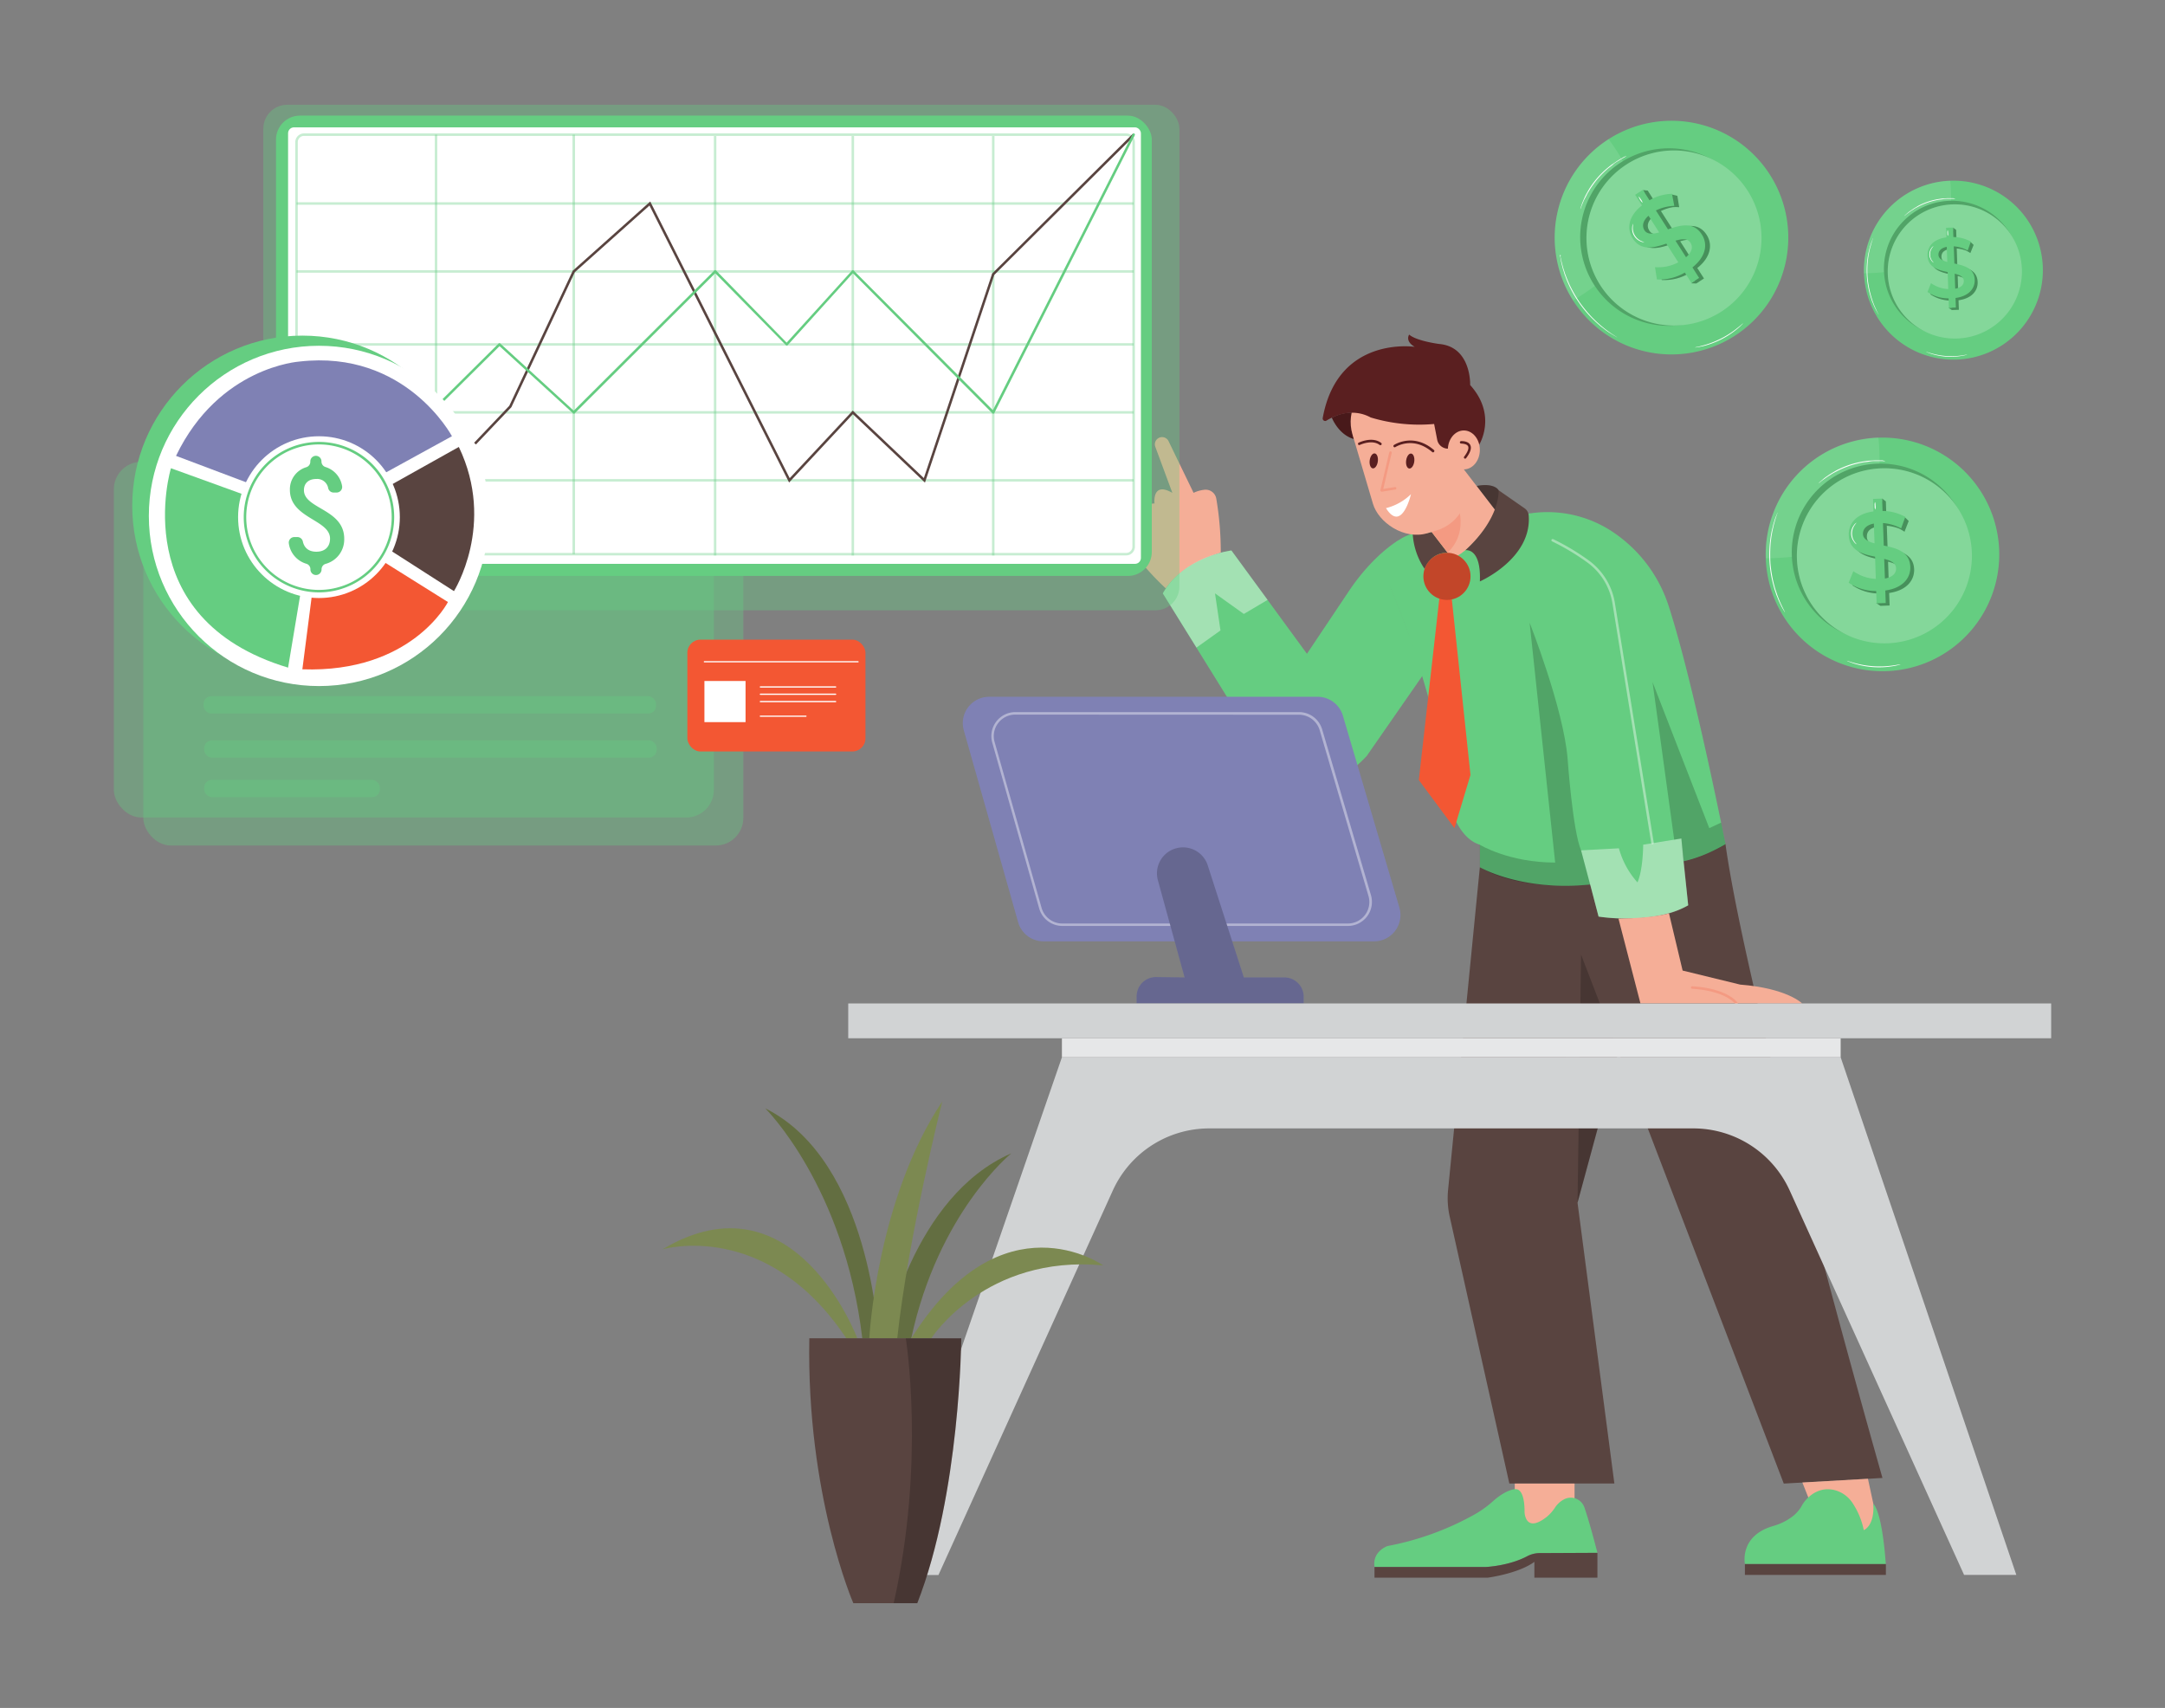 <?xml version="1.0" encoding="UTF-8"?>
<svg xmlns="http://www.w3.org/2000/svg" width="865.76" height="682.89" viewBox="0 0 865.76 682.89">
  <rect x="0" y="0" width="865.76" height="682.89" fill="#808080" stroke="none"/>
  <g opacity="0.36">
    <rect x="45.52" y="184.62" width="239.95" height="142.25" rx="11.02" fill="#65cd81"></rect>
  </g>
  <g opacity="0.36">
    <rect x="57.3" y="195.82" width="239.95" height="142.25" rx="11.02" fill="#65cd81"></rect>
  </g>
  <g opacity="0.36">
    <rect x="81.39" y="278.37" width="180.97" height="6.93" rx="3.13" fill="#65cd81"></rect>
  </g>
  <g opacity="0.36">
    <rect x="81.64" y="296" width="180.97" height="6.93" rx="3.13" fill="#65cd81"></rect>
  </g>
  <g opacity="0.36">
    <rect x="81.64" y="311.79" width="70.27" height="6.93" rx="3.13" fill="#65cd81"></rect>
  </g>
  <rect x="274.87" y="255.75" width="71.22" height="44.71" rx="5.23" fill="#f35733"></rect>
  <rect x="281.69" y="272.28" width="16.45" height="16.45" fill="#fff"></rect>
  <path d="M343.11,264.84H281.69a.25.25,0,0,1-.25-.25.25.25,0,0,1,.25-.25h61.42a.25.25,0,0,1,.25.25A.25.25,0,0,1,343.11,264.84Z" fill="#fff"></path>
  <path d="M334.15,274.91H304.08a.25.25,0,0,1-.25-.25.25.25,0,0,1,.25-.25h30.07a.25.25,0,0,1,.25.25A.25.25,0,0,1,334.15,274.91Z" fill="#fff"></path>
  <path d="M334.15,277.83H304.08a.25.25,0,0,1,0-.5h30.07a.25.25,0,0,1,0,.5Z" fill="#fff"></path>
  <path d="M334.15,280.76H304.08a.25.25,0,1,1,0-.5h30.07a.25.25,0,0,1,0,.5Z" fill="#fff"></path>
  <path d="M322.28,286.61h-18.2a.25.25,0,0,1,0-.5h18.2a.25.25,0,0,1,0,.5Z" fill="#fff"></path>
  <path d="M590.48,194.33s4.79-1.19,7.74.64a3.67,3.67,0,0,1,1.66,3.64,17.67,17.67,0,0,1-1.77,5.63Z" fill="#594440"></path>
  <g opacity="0.2">
    <path d="M590.48,194.33s4.79-1.19,7.74.64a3.67,3.67,0,0,1,1.66,3.64,17.67,17.67,0,0,1-1.77,5.63Z"></path>
  </g>
  <path d="M466.22,235.29s-22.94-20.83-13.6-26c0,0-.55-7.41,9.06-8,0,0-1.1-9,7.13-4.23L462,178.66a2.88,2.88,0,0,1,2.12-3.83h0a2.87,2.87,0,0,1,3.18,1.57l10,20.65a13.32,13.32,0,0,1,4.57-1.25,4.31,4.31,0,0,1,4.5,3.53A126.15,126.15,0,0,1,488.17,221S474.83,224.43,466.22,235.29Z" fill="#f5ae97"></path>
  <path d="M559.29,216s-10,5.58-19.92,20.4l-16.74,25-30.2-41.31s-19.22,2.59-27.46,17.15l40.36,65.06s16.25,26.46,41.18,0l22.69-32.66s-8.36-23.64-12.46-33.19a24.68,24.68,0,0,1-2-7.93C554.58,225.65,558.44,218.14,559.29,216Z" fill="#65cd81"></path>
  <path d="M591.77,346.78l-12.7,129a33.71,33.71,0,0,0,.65,10.65l23.85,106.72h42L630.84,480.87l16.37-60.32,66.1,172.63,39.47-2.25S699,402.32,690,337.52l-19.47-19.23Z" fill="#594440"></path>
  <path d="M564.93,213.4s-16.19,3.69-9.53,20.24a360.07,360.07,0,0,1,20,62.17s.77,37.2,16.41,41.95v9s16.59,9.73,44.12,6.88l3.32,12.82s21.6,3.56,35.84-4.51l-1.9-17.57A60.83,60.83,0,0,0,690,337.52s-12.63-63.92-22.58-94.78a56.34,56.34,0,0,0-21.85-29.62,47.08,47.08,0,0,0-35.17-7.61l-12.3-1.27L579,213.54l-6.44-.82A23.55,23.55,0,0,1,564.93,213.4Z" fill="#65cd81"></path>
  <path d="M585.37,187.67l12.74,16.57s-6.84,14.37-17.44,19.11l-8.14-10.63Z" fill="#f5ae97"></path>
  <path d="M586,220s6.35-1.23,5.78,12.47c0,0,20.88-9.09,19.53-26.42a3.81,3.81,0,0,0-1.61-2.79L599.27,196S600.27,206.88,586,220Z" fill="#594440"></path>
  <path d="M564.93,213.4a28,28,0,0,0,4.75,14.07s2.39-6.7,9.2-6.45l-6.35-8.3A22.49,22.49,0,0,1,564.93,213.4Z" fill="#594440"></path>
  <polygon points="567.37 311.89 575.57 239.34 580.48 238.77 588.03 309.83 581.63 331.11 567.37 311.89" fill="#f35733"></polygon>
  <g opacity="0.4">
    <path d="M632.25,340l7,26.49s22,3.62,35.84-4.51l-2.71-26.73-15.29,2.48s0,9.92-2.28,15.08a33.77,33.77,0,0,1-7.43-13.63Z" fill="#fff"></path>
  </g>
  <g opacity="0.4">
    <path d="M660.83,337.61a.5.5,0,0,1-.49-.42l-15.52-95.82a25.19,25.19,0,0,0-9.62-16.15,92,92,0,0,0-14.52-8.75.51.51,0,0,1-.25-.66.52.52,0,0,1,.67-.25,93,93,0,0,1,14.7,8.86,26.2,26.2,0,0,1,10,16.79L661.33,337a.5.5,0,0,1-.42.57Z" fill="#fff"></path>
  </g>
  <g opacity="0.4">
    <path d="M465,237.25l13.45,21.68,9.61-6.86-2.19-14.82,11.53,8.23,9.5-5.63L492.43,220.1S473.76,222.15,465,237.25Z" fill="#fff"></path>
  </g>
  <g opacity="0.2">
    <polygon points="630.84 480.87 632.25 381.67 647.21 420.55 630.84 480.87"></polygon>
  </g>
  <g opacity="0.2">
    <path d="M591.77,337.76s11.63,7.12,30.13,7.12L611.68,249s13.53,34.18,15.19,54.35c0,0,2,28.68,5.38,36.65l3.64,13.67s-26.53,3.32-44.12-6.88Z"></path>
  </g>
  <g opacity="0.2">
    <path d="M688.26,328.9l-4.74,2.21-22.69-58.39,8.66,63,2.85-.46.81,9.16s10.92-2.84,16.86-6.88Z"></path>
  </g>
  <rect x="424.65" y="415.13" width="311.41" height="7.6" fill="#e6e7e8"></rect>
  <path d="M424.65,422.73l-71.53,207h22.16L445,476a42.33,42.33,0,0,1,38.54-24.83H677.14A42.34,42.34,0,0,1,715.68,476L785.42,629.7h20.89l-70.26-207Z" fill="#d1d3d4"></path>
  <path d="M647.21,367.28,656,401.21h64.66s-5.9-6.06-24.8-7.54l-23-5.61-5.45-22.89S661.42,367.17,647.21,367.28Z" fill="#f5ae97"></path>
  <path d="M694.41,401.71a.51.51,0,0,1-.42-.23c-.06-.08-3.69-5.28-17.33-6.13a.49.49,0,0,1-.46-.53.47.47,0,0,1,.53-.47c14.26.9,17.95,6.36,18.1,6.59a.49.49,0,0,1-.15.69A.5.5,0,0,1,694.41,401.71Z" fill="#f49a82"></path>
  <path d="M549.51,376.38H417.27a10.53,10.53,0,0,1-10.13-7.66L385.41,292a10.53,10.53,0,0,1,10.13-13.4H526.91a10.53,10.53,0,0,1,10.1,7.56l22.6,76.76A10.53,10.53,0,0,1,549.51,376.38Z" fill="#7f81b4"></path>
  <g opacity="0.4">
    <path d="M539,370.22H424.79a9.63,9.63,0,0,1-9.23-7l-18.77-66.31A9.6,9.6,0,0,1,406,284.72H519.51a9.64,9.64,0,0,1,9.2,6.89l19.52,66.3a9.6,9.6,0,0,1-9.2,12.31Zm-133-84.5a8.59,8.59,0,0,0-8.27,10.94L416.52,363a8.62,8.62,0,0,0,8.27,6.25H539a8.59,8.59,0,0,0,8.24-11l-19.52-66.31a8.65,8.65,0,0,0-8.24-6.17Z" fill="#fff"></path>
  </g>
  <path d="M473.71,390.81l-10.72-39a10.38,10.38,0,0,1,7.9-12.77h0A10.38,10.38,0,0,1,483,346.11l14.4,44.7h16.2a7.72,7.72,0,0,1,7.72,7.72v2.68H454.53v-2.83a7.72,7.72,0,0,1,7.82-7.72Z" fill="#7f81b4"></path>
  <g opacity="0.2">
    <path d="M473.71,390.81l-10.72-39a10.38,10.38,0,0,1,7.9-12.77h0A10.38,10.38,0,0,1,483,346.11l14.4,44.7h16.2a7.72,7.72,0,0,1,7.72,7.72v2.68H454.53v-2.83a7.72,7.72,0,0,1,7.82-7.72Z"></path>
  </g>
  <polygon points="720.75 592.75 724.45 602.09 746.3 614.66 750.93 609.59 746.97 591.26 720.75 592.75" fill="#f5ae97"></polygon>
  <path d="M697.77,625.36s-2.34-11.23,11.22-15.19a23.1,23.1,0,0,0,7.37-3.52,14.29,14.29,0,0,0,4-4.31,13.1,13.1,0,0,1,1.27-2c1.66-2.08,5.62-5.88,11.59-4.65a12.3,12.3,0,0,1,7.78,5.55,30.37,30.37,0,0,1,4.3,10.55s4.38-1.56,3.82-10.49c0,0,3.38,2.07,5,24.07Z" fill="#65cd81"></path>
  <rect x="697.77" y="625.36" width="56.38" height="4.34" fill="#594440"></rect>
  <rect x="605.74" y="593.18" width="23.91" height="17.22" fill="#f5ae97"></rect>
  <path d="M638.79,620.87l-23.23.11a10.77,10.77,0,0,0-4.9,1.28c-7.36,3.89-16.49,4.27-16.49,4.27H549.65c-.95-6.32,5.22-8.38,5.22-8.38a114.71,114.71,0,0,0,35-12.74,42,42,0,0,0,7.25-5.26c5.23-4.65,8.67-4.72,8.67-4.72,3.55-.37,3.86,6.24,3.86,8.68a7.41,7.41,0,0,0,.46,2.72c1.61,4.12,5.75,1.77,8.41-.34a16.19,16.19,0,0,0,3.28-3.67,9.68,9.68,0,0,1,3.94-3.48,5.77,5.77,0,0,1,7.83,3.33C635.85,609.24,638.79,620.87,638.79,620.87Z" fill="#65cd81"></path>
  <path d="M638.79,620.87v9.94H613.58v-6.33c-6.49,4.75-18.68,6.33-18.68,6.33H549.65v-4.28h44.52s9.13-.38,16.49-4.27a10.77,10.77,0,0,1,4.9-1.28Z" fill="#594440"></path>
  <g opacity="0.36">
    <rect x="105.29" y="41.88" width="366.35" height="202.14" rx="9.58" fill="#65cd81"></rect>
  </g>
  <rect x="110.37" y="46.23" width="350.22" height="184.05" rx="9.58" fill="#65cd81"></rect>
  <rect x="115.2" y="50.92" width="341.04" height="174.52" rx="2.36" fill="#fff"></rect>
  <g opacity="0.36">
    <path d="M450.35,222.08H121.58a3.5,3.5,0,0,1-3.5-3.5V56.83a3.5,3.5,0,0,1,3.5-3.49H450.35a3.49,3.49,0,0,1,3.49,3.49V218.58A3.5,3.5,0,0,1,450.35,222.08ZM121.58,54.34a2.5,2.5,0,0,0-2.5,2.49V218.58a2.5,2.5,0,0,0,2.5,2.5H450.35a2.5,2.5,0,0,0,2.49-2.5V56.83a2.5,2.5,0,0,0-2.49-2.49Z" fill="#65cd81"></path>
  </g>
  <g opacity="0.36">
    <rect x="173.87" y="53.84" width="1" height="167.74" fill="#65cd81"></rect>
  </g>
  <g opacity="0.36">
    <rect x="228.94" y="53.84" width="1" height="167.74" fill="#65cd81"></rect>
  </g>
  <g opacity="0.36">
    <rect x="285.46" y="54.38" width="1" height="167.74" fill="#65cd81"></rect>
  </g>
  <g opacity="0.36">
    <rect x="340.53" y="54.38" width="1" height="167.74" fill="#65cd81"></rect>
  </g>
  <g opacity="0.36">
    <rect x="396.69" y="54.38" width="1" height="167.74" fill="#65cd81"></rect>
  </g>
  <g opacity="0.36">
    <rect x="118.58" y="80.87" width="334.76" height="1" fill="#65cd81"></rect>
  </g>
  <g opacity="0.36">
    <rect x="118.58" y="108.04" width="334.76" height="1" fill="#65cd81"></rect>
  </g>
  <g opacity="0.36">
    <rect x="118.58" y="137.21" width="334.76" height="1" fill="#65cd81"></rect>
  </g>
  <g opacity="0.36">
    <rect x="118.58" y="164.38" width="334.76" height="1" fill="#65cd81"></rect>
  </g>
  <g opacity="0.36">
    <rect x="118.58" y="191.55" width="334.76" height="1" fill="#65cd81"></rect>
  </g>
  <polygon points="369.88 192.96 341.05 165.59 315.55 192.92 315.22 192.28 259.72 82.18 229.85 108.85 204.5 162.81 190.32 177.72 189.59 177.03 203.66 162.24 229.03 108.24 229.11 108.17 260.03 80.56 260.32 81.15 315.79 191.19 341.01 164.17 369.43 191.15 396.75 109.36 396.83 109.28 452.99 53.48 453.7 54.19 397.62 109.9 369.88 192.96" fill="#594440"></polygon>
  <path d="M397.19,165.38a.51.51,0,0,1-.36-.15l-55.78-56L315,138a.46.46,0,0,1-.36.17.51.51,0,0,1-.36-.15L286,109.25l-56.16,56a.5.5,0,0,1-.69,0L199.75,138.4l-22.12,21.94a.5.5,0,1,1-.71-.71l22.46-22.28a.51.51,0,0,1,.69,0l29.36,26.85,56.18-56A.51.51,0,0,1,286,108h0a.51.51,0,0,1,.36.15L314.57,137l26.09-28.77A.53.53,0,0,1,341,108a.58.58,0,0,1,.37.15L397.05,164,452.9,53.61a.49.49,0,0,1,.67-.22.5.5,0,0,1,.22.67L397.63,165.11a.48.48,0,0,1-.36.26Z" fill="#65cd81"></path>
  <circle cx="120.91" cy="202.22" r="68.03" fill="#65cd81"></circle>
  <path d="M578.88,221l-7.34-9.5,10.25-12.42S588.56,211.61,578.88,221Z" fill="#f49a82"></path>
  <path d="M532.6,167s2.57,6.74,8.76,8.52l-.46-1.94a22.06,22.06,0,0,1,.33-8.54S537.68,164.43,532.6,167Z" fill="#5a1f20"></path>
  <g opacity="0.2">
    <path d="M532.6,167s2.57,6.74,8.76,8.52l-.46-1.94a22.06,22.06,0,0,1,.33-8.54S537.68,164.43,532.6,167Z"></path>
  </g>
  <rect x="544.13" y="150.17" width="38.7" height="63.86" rx="17.47" transform="translate(-28.5 167.08) rotate(-16.46)" fill="#f5ae97"></rect>
  <path d="M530.36,168.22c3.24-2,10.35-5.33,17.77-1.3a67.07,67.07,0,0,0,25.36,2.6l1.23,6.31a4.4,4.4,0,0,0,4.89,3.52l11.91-1.57s7.33-11.72-3.62-23.83c0,0,.58-15.27-12.39-16.42,0,0-9.07-1.16-12-3.75,0,0-1.8,2.59,2.23,4.9,0,0-30.87-4.69-36.81,28.54A1,1,0,0,0,530.36,168.22Z" fill="#5a1f20"></path>
  <ellipse cx="585.37" cy="179.89" rx="6.4" ry="7.78" fill="#f5ae97"></ellipse>
  <circle cx="578.62" cy="230.44" r="9.42" fill="#f35733"></circle>
  <g opacity="0.2">
    <circle cx="578.62" cy="230.44" r="9.42"></circle>
  </g>
  <rect x="339.2" y="401.21" width="481.04" height="13.92" fill="#d1d3d4"></rect>
  <circle cx="127.55" cy="206.28" r="68.03" fill="#fff"></circle>
  <path d="M70.39,182.27l28,10.55,56.09-4,26.25-14.41s-18.47-34.74-61-29.85C119.67,144.59,87.6,146.58,70.39,182.27Z" fill="#7f81b4"></path>
  <path d="M96.59,197.43,68.36,187.21S50,247.28,115.2,266.94L120,238.22l-1.41-21.52Z" fill="#65cd81"></path>
  <path d="M120.91,267.61l4.64-36.05,23-10,30.58,19.15S164.68,269.14,120.91,267.61Z" fill="#f35733"></path>
  <path d="M183.48,178.7l-28.86,16.15,2.21,25.66,24.7,15.84S198.38,209.72,183.48,178.7Z" fill="#594440"></path>
  <circle cx="127.55" cy="206.77" r="32.34" fill="#fff"></circle>
  <path d="M127.55,236.85a30.08,30.08,0,1,1,30.08-30.08A30.12,30.12,0,0,1,127.55,236.85Zm0-59.15a29.08,29.08,0,1,0,29.08,29.07A29.11,29.11,0,0,0,127.55,177.7Z" fill="#65cd81"></path>
  <path d="M128.59,227.6v.08a2.23,2.23,0,0,1-2.23,2.23h0a2.23,2.23,0,0,1-2.23-2.23v-.13a2.26,2.26,0,0,0-1.62-2.14,9.91,9.91,0,0,1-7-8.07,2.23,2.23,0,0,1,2.21-2.61h1.21a2.24,2.24,0,0,1,2.18,1.79c.6,2.74,2.56,4.07,5.39,4.07,3.67,0,5.48-2.19,5.48-5.25,0-7.62-16.05-8.06-16.05-19.45a9.18,9.18,0,0,1,6.54-9.08,2.28,2.28,0,0,0,1.62-2.15v-.18a2.23,2.23,0,0,1,2.23-2.23h0a2.23,2.23,0,0,1,2.23,2.23v.11a2.28,2.28,0,0,0,1.65,2.15,9.56,9.56,0,0,1,6.59,7.55,2.22,2.22,0,0,1-2.19,2.64h-1.19a2.22,2.22,0,0,1-2.16-1.71,4.48,4.48,0,0,0-4.78-3.71c-3.12,0-4.93,1.75-4.93,4.49,0,7.5,16.11,7.5,16.11,19.39a10.1,10.1,0,0,1-7.42,10.06A2.24,2.24,0,0,0,128.59,227.6Z" fill="#65cd81"></path>
  <path d="M707.77,69.85a46.71,46.71,0,1,1-64.51-14.21A46.7,46.7,0,0,1,707.77,69.85Z" fill="#65cd81"></path>
  <g opacity="0.1">
    <path d="M643.26,55.64a46.7,46.7,0,0,0-14.2,64.5s28.44-16.42,28-31.82S643.26,55.64,643.26,55.64Z" fill="#fff"></path>
  </g>
  <path d="M697.31,75.66a35.5,35.5,0,1,1-49-10.8,35.5,35.5,0,0,1,49,10.8Z" fill="#65cd81"></path>
  <g opacity="0.2">
    <path d="M697.31,75.66a35.5,35.5,0,1,1-49-10.8,35.5,35.5,0,0,1,49,10.8Z"></path>
  </g>
  <path d="M698.94,76.37a35,35,0,1,1-48.38-10.7,35,35,0,0,1,48.38,10.7Z" fill="#65cd81"></path>
  <g opacity="0.2">
    <path d="M698.94,76.37a35,35,0,1,1-48.38-10.7,35,35,0,0,1,48.38,10.7Z" fill="#fff"></path>
  </g>
  <path d="M669,91.91l-4.82-7.54h0a18.05,18.05,0,0,1,4.68-1.52,15.41,15.41,0,0,1,2.63,0l-.05-.29-.56-3.47-.13-.79-2.26-.56-.46.71a16.22,16.22,0,0,0-6.47,1.92l-2.66-4.17L657,76l.63,1.07-1.81,1.07,2.7,4.24c-5.47,4.28-6.12,9.38-3.69,13.19,3.32,5.19,8.65,3.7,13.45,2.06l4.77,7.48a16.88,16.88,0,0,1-9.3,1.93l.75,4.91a19.35,19.35,0,0,0,11.18-2.82l2,3.14-1.44,1,2.09.07,3.07-2-2.68-4.18c5.49-4.35,6.19-9.44,3.75-13.25C679.14,88.69,673.77,90.28,669,91.91Zm-3.57,1.18c-2.57.76-4.69,1-5.86-.84s-.78-3.72,1.6-5.82Zm10.69,10-4.23-6.61c2.66-.8,4.82-1.06,6,.83,1,1.61.67,3.62-1.8,5.78Z" fill="#65cd81"></path>
  <g opacity="0.3">
    <path d="M669,91.91l-4.82-7.54h0a18.05,18.05,0,0,1,4.68-1.52,15.41,15.41,0,0,1,2.63,0l-.05-.29-.56-3.47-.13-.79-2.26-.56-.46.71a16.22,16.22,0,0,0-6.47,1.92l-2.66-4.17L657,76l.63,1.07-1.81,1.07,2.7,4.24c-5.47,4.28-6.12,9.38-3.69,13.19,3.32,5.19,8.65,3.7,13.45,2.06l4.77,7.48a16.88,16.88,0,0,1-9.3,1.93l.75,4.91a19.35,19.35,0,0,0,11.18-2.82l2,3.14-1.44,1,2.09.07,3.07-2-2.68-4.18c5.49-4.35,6.19-9.44,3.75-13.25C679.14,88.69,673.77,90.28,669,91.91Zm-3.57,1.18c-2.57.76-4.69,1-5.86-.84s-.78-3.72,1.6-5.82Zm10.69,10-4.23-6.61c2.66-.8,4.82-1.06,6,.83,1,1.61.67,3.62-1.8,5.78Z"></path>
  </g>
  <path d="M676.78,106.92l2.68,4.2-3.08,2-2.64-4.15a19.71,19.71,0,0,1-11.16,2.76l-.76-4.91a17.29,17.29,0,0,0,9.31-1.93l-4.79-7.49c-4.79,1.65-10.1,3.14-13.42-2.06-2.49-3.88-1.8-8.91,3.68-13.2l-2.72-4.24,3.08-2,2.65,4.17a19.13,19.13,0,0,1,9-2.58l.92,4.82a18.26,18.26,0,0,0-7.36,1.84l4.84,7.55c4.8-1.64,10.17-3.22,13.49,2C683,97.49,682.26,102.57,676.78,106.92Zm-13.3-14-4.26-6.66c-2.34,2.08-2.65,4.17-1.61,5.82s3.3,1.59,5.87.84ZM676,97.07c-1.17-1.83-3.34-1.6-6-.84l4.23,6.62c2.46-2.15,2.8-4.17,1.78-5.78Z" fill="#65cd81"></path>
  <path d="M646.69,134.87a1.7,1.7,0,0,1-.38-.19l-1-.59c-.45-.25-1-.59-1.63-1s-1.33-.87-2.07-1.46c-.37-.3-.76-.59-1.17-.89s-.79-.68-1.23-1.06c-.86-.71-1.69-1.54-2.58-2.41a46.17,46.17,0,0,1-9.2-13.2c-.5-1.13-1-2.22-1.35-3.26-.2-.52-.4-1-.53-1.47s-.3-1-.43-1.43c-.3-.87-.46-1.72-.65-2.43a17.37,17.37,0,0,1-.38-1.88c-.08-.53-.15-.88-.2-1.19a.21.21,0,1,1,.08,0c.06.3.15.7.25,1.17s.24,1.14.44,1.85.39,1.56.69,2.43c.15.45.3.91.45,1.4s.38,1,.54,1.46c.38,1,.88,2.09,1.37,3.23a54.43,54.43,0,0,0,4,6.94,52.22,52.22,0,0,0,5.12,6.17c.88.86,1.7,1.7,2.55,2.41.41.36.8.72,1.22,1.06l1.14.92c.73.59,1.43,1.05,2,1.47s1.14.79,1.59,1.06l1,.66A1.31,1.31,0,0,1,646.69,134.87Z" fill="#fff"></path>
  <path d="M657.49,96.84a3,3,0,0,1-1.42-.31,5.48,5.48,0,0,1-3.37-5.72,3,3,0,0,1,.41-1.41,7.4,7.4,0,0,0-.17,1.43,5.73,5.73,0,0,0,3.23,5.48C657,96.69,657.5,96.78,657.49,96.84Z" fill="#fff"></path>
  <path d="M656.85,81.11a6.29,6.29,0,0,1-1.6-2.52c.09,0,.5.46.94,1.14A3.11,3.11,0,0,1,656.85,81.11Z" fill="#fff"></path>
  <path d="M650.49,62.35a5.51,5.51,0,0,1-1,.59l-1.14.67-1.52.9a10.09,10.09,0,0,0-1.76,1.23c-.57.54-1.22,1-1.92,1.52a41.22,41.22,0,0,0-4,3.94,40.13,40.13,0,0,0-3.35,4.53c-.43.74-.92,1.46-1.23,2.12s-.68,1.31-1,1.91-.5,1.13-.71,1.61-.37.9-.49,1.24a5.74,5.74,0,0,1-.43,1.06,6.76,6.76,0,0,1,.3-1.09,13.17,13.17,0,0,1,.44-1.28c.19-.49.38-1,.67-1.65s.56-1.26.93-1.94.77-1.4,1.2-2.15A35.18,35.18,0,0,1,643,67c.69-.55,1.32-1.08,2-1.51s1.27-.88,1.79-1.2,1.08-.65,1.53-.91l1.16-.68Z" fill="#fff"></path>
  <path d="M697.05,129.27a5.67,5.67,0,0,1-.58.62,21.86,21.86,0,0,1-1.74,1.59,34.62,34.62,0,0,1-6.43,4.22,34.15,34.15,0,0,1-7.33,2.71c-1,.21-1.76.37-2.31.43a5,5,0,0,1-.86.1,3.54,3.54,0,0,1,.83-.23c.55-.1,1.33-.29,2.28-.55a37.46,37.46,0,0,0,13.67-6.87c.78-.62,1.39-1.14,1.82-1.5A3,3,0,0,1,697.05,129.27Z" fill="#fff"></path>
  <path d="M799.45,220a46.7,46.7,0,1,1-48.32-45A46.71,46.71,0,0,1,799.45,220Z" fill="#65cd81"></path>
  <g opacity="0.1">
    <path d="M751.13,174.9a46.7,46.7,0,0,0-45,48.32s32.83.32,40.26-13.17S751.13,174.9,751.13,174.9Z" fill="#fff"></path>
  </g>
  <path d="M787.49,219.62a35.5,35.5,0,1,1-36.73-34.23,35.51,35.51,0,0,1,36.73,34.23Z" fill="#65cd81"></path>
  <g opacity="0.2">
    <path d="M787.49,219.62a35.5,35.5,0,1,1-36.73-34.23,35.51,35.51,0,0,1,36.73,34.23Z"></path>
  </g>
  <path d="M788.53,221.07a35,35,0,1,1-36.21-33.82,35,35,0,0,1,36.21,33.82Z" fill="#65cd81"></path>
  <g opacity="0.2">
    <path d="M788.53,221.07a35,35,0,1,1-36.21-33.82,35,35,0,0,1,36.21,33.82Z" fill="#fff"></path>
  </g>
  <path d="M754.82,219.21l-.31-9h0a17.88,17.88,0,0,1,4.8,1.08,14.38,14.38,0,0,1,2.28,1.32l.1-.28,1.28-3.27.29-.76-1.66-1.63-.75.39a16.42,16.42,0,0,0-6.55-1.65l-.17-4.93-1.54-1.18v1.24h-2.1l.17,5c-6.89.9-10,5-9.89,9.48.22,6.15,5.57,7.58,10.53,8.61l.31,8.87a16.88,16.88,0,0,1-9-3.07l-1.85,4.61a19.38,19.38,0,0,0,11.05,3.26l.13,3.72-1.72.09,1.76,1.12,3.65-.14-.19-5c6.95-1,10.13-5,10-9.5C765.21,221.61,759.79,220.24,754.82,219.21Zm-3.67-.8c-2.6-.66-4.54-1.54-4.61-3.71s1.21-3.59,4.33-4.19Zm4.13,14-.27-7.84c2.69.66,4.69,1.54,4.76,3.78.06,1.91-1.26,3.46-4.49,4.06Z" fill="#65cd81"></path>
  <g opacity="0.3">
    <path d="M754.82,219.21l-.31-9h0a17.88,17.88,0,0,1,4.8,1.08,14.38,14.38,0,0,1,2.28,1.32l.1-.28,1.28-3.27.29-.76-1.66-1.63-.75.39a16.42,16.42,0,0,0-6.55-1.65l-.17-4.93-1.54-1.18v1.24h-2.1l.17,5c-6.89.9-10,5-9.89,9.48.22,6.15,5.57,7.58,10.53,8.61l.31,8.87a16.88,16.88,0,0,1-9-3.07l-1.85,4.61a19.38,19.38,0,0,0,11.05,3.26l.13,3.72-1.72.09,1.76,1.12,3.65-.14-.19-5c6.95-1,10.13-5,10-9.5C765.21,221.61,759.79,220.24,754.82,219.21Zm-3.67-.8c-2.6-.66-4.54-1.54-4.61-3.71s1.21-3.59,4.33-4.19Zm4.13,14-.27-7.84c2.69.66,4.69,1.54,4.76,3.78.06,1.91-1.26,3.46-4.49,4.06Z"></path>
  </g>
  <path d="M753.91,236.1l.17,5-3.64.13-.17-4.92a19.64,19.64,0,0,1-11-3.31l1.85-4.61a17.2,17.2,0,0,0,9,3.07l-.3-8.88c-5-1-10.3-2.43-10.52-8.59-.17-4.62,3-8.6,9.88-9.51l-.18-5,3.64-.12.17,4.93a19,19,0,0,1,9.1,2.38l-1.66,4.61a18.55,18.55,0,0,0-7.27-2.15l.32,9c5,1,10.4,2.4,10.61,8.57C764.05,231.14,760.85,235.15,753.91,236.1Zm-4.3-18.86-.28-7.9c-3.07.6-4.41,2.24-4.35,4.19s2,3.05,4.63,3.71Zm8.61,10c-.08-2.17-2.06-3.07-4.75-3.78l.28,7.86c3.21-.6,4.53-2.17,4.47-4.08Z" fill="#65cd81"></path>
  <path d="M713.79,244.86a2.13,2.13,0,0,1-.23-.35l-.6-1c-.26-.45-.57-1-.89-1.7s-.71-1.42-1.05-2.3c-.16-.45-.35-.89-.55-1.37s-.34-1-.52-1.54c-.39-1-.68-2.18-1-3.38a46.16,46.16,0,0,1-1.2-16.05c.14-1.23.26-2.41.49-3.49.09-.55.17-1.07.29-1.53s.24-1,.36-1.45c.18-.91.47-1.72.67-2.43a16.83,16.83,0,0,1,.63-1.81c.2-.49.33-.83.44-1.12a1.38,1.38,0,0,1,.18-.39,2.17,2.17,0,0,1-.11.42c-.11.29-.23.67-.38,1.13s-.37,1.11-.56,1.82-.46,1.53-.64,2.44c-.1.46-.21.94-.32,1.43s-.17,1-.28,1.54c-.2,1.07-.31,2.24-.46,3.47a55.18,55.18,0,0,0-.08,8,53,53,0,0,0,1.28,7.91c.32,1.19.6,2.33,1,3.37.16.52.32,1,.5,1.54l.53,1.37c.32.87.69,1.63,1,2.3s.59,1.26.83,1.72l.54,1.08A1.43,1.43,0,0,1,713.79,244.86Z" fill="#fff"></path>
  <path d="M742.43,217.61a3,3,0,0,1-1.06-1,5.48,5.48,0,0,1,0-6.64,3.05,3.05,0,0,1,1.08-1,7.59,7.59,0,0,0-.88,1.14,5.73,5.73,0,0,0,0,6.37C742.05,217.21,742.48,217.56,742.43,217.61Z" fill="#fff"></path>
  <path d="M749.89,203.74a3.1,3.1,0,0,1-.23-1.44,3.35,3.35,0,0,1,.12-1.54c.11,0,.2.65.23,1.46A3.26,3.26,0,0,1,749.89,203.74Z" fill="#fff"></path>
  <path d="M754,184.36a5.62,5.62,0,0,1-1.16,0H749.7a9.53,9.53,0,0,0-2.13.17c-.77.17-1.54.2-2.43.32a40.47,40.47,0,0,0-5.44,1.37,39.4,39.4,0,0,0-5.19,2.2c-.75.41-1.53.78-2.13,1.19s-1.26.79-1.8,1.16-1,.72-1.43,1-.78.58-1.06.81a4.64,4.64,0,0,1-.91.69,7.56,7.56,0,0,1,.82-.78c.27-.26.61-.55,1-.88s.86-.7,1.41-1.07,1.12-.8,1.78-1.2,1.39-.82,2.14-1.25a39.25,39.25,0,0,1,5.21-2.23,39.9,39.9,0,0,1,5.51-1.35c.87-.12,1.69-.26,2.46-.31s1.53-.1,2.15-.12,1.26,0,1.78,0h1.34Z" fill="#fff"></path>
  <path d="M760,265.65a4.45,4.45,0,0,1-.81.24,18.21,18.21,0,0,1-2.31.48,33.5,33.5,0,0,1-7.68.37,34,34,0,0,1-7.69-1.4c-.94-.31-1.71-.57-2.21-.8a4.31,4.31,0,0,1-.79-.35,3.29,3.29,0,0,1,.83.23c.52.18,1.29.41,2.25.68a37.77,37.77,0,0,0,15.26,1c1-.14,1.77-.28,2.32-.37A2.92,2.92,0,0,1,760,265.65Z" fill="#fff"></path>
  <path d="M816.9,106.77a35.78,35.78,0,1,1-37-34.51A35.78,35.78,0,0,1,816.9,106.77Z" fill="#65cd81"></path>
  <g opacity="0.1">
    <path d="M779.88,72.26a35.79,35.79,0,0,0-34.5,37s25.16.25,30.85-10.09S779.88,72.26,779.88,72.26Z" fill="#fff"></path>
  </g>
  <path d="M807.73,106.52A27.19,27.19,0,1,1,779.6,80.29a27.18,27.18,0,0,1,28.13,26.23Z" fill="#65cd81"></path>
  <g opacity="0.2">
    <path d="M807.73,106.52A27.19,27.19,0,1,1,779.6,80.29a27.18,27.18,0,0,1,28.13,26.23Z"></path>
  </g>
  <path d="M808.53,107.63a26.83,26.83,0,1,1-27.74-25.91,26.83,26.83,0,0,1,27.74,25.91Z" fill="#65cd81"></path>
  <g opacity="0.2">
    <path d="M808.53,107.63a26.83,26.83,0,1,1-27.74-25.91,26.83,26.83,0,0,1,27.74,25.91Z" fill="#fff"></path>
  </g>
  <path d="M782.71,106.2l-.24-6.85h0a13.72,13.72,0,0,1,3.68.82,10.8,10.8,0,0,1,1.74,1L788,101l1-2.51.22-.57-1.27-1.25-.58.29a12.61,12.61,0,0,0-5-1.26l-.13-3.78L781,91v1h-1.61l.12,3.85c-5.27.69-7.69,3.8-7.57,7.27.17,4.71,4.27,5.8,8.07,6.59l.24,6.8a12.91,12.91,0,0,1-6.89-2.36l-1.42,3.53a14.77,14.77,0,0,0,8.47,2.5l.09,2.85-1.31.07,1.35.86,2.79-.1-.14-3.81c5.32-.73,7.76-3.81,7.64-7.28C790.67,108,786.51,107,782.71,106.2Zm-2.82-.61c-2-.51-3.47-1.18-3.53-2.84s.93-2.76,3.32-3.22Zm3.17,10.74-.21-6c2.06.51,3.59,1.18,3.65,2.9,0,1.46-1,2.65-3.44,3.11Z" fill="#65cd81"></path>
  <g opacity="0.3">
    <path d="M782.71,106.2l-.24-6.85h0a13.72,13.72,0,0,1,3.68.82,10.8,10.8,0,0,1,1.74,1L788,101l1-2.51.22-.57-1.27-1.25-.58.29a12.61,12.61,0,0,0-5-1.26l-.13-3.78L781,91v1h-1.61l.12,3.85c-5.27.69-7.69,3.8-7.57,7.27.17,4.71,4.27,5.8,8.07,6.59l.24,6.8a12.91,12.91,0,0,1-6.89-2.36l-1.42,3.53a14.77,14.77,0,0,0,8.47,2.5l.09,2.85-1.31.07,1.35.86,2.79-.1-.14-3.81c5.32-.73,7.76-3.81,7.64-7.28C790.67,108,786.51,107,782.71,106.2Zm-2.82-.61c-2-.51-3.47-1.18-3.53-2.84s.93-2.76,3.32-3.22Zm3.17,10.74-.21-6c2.06.51,3.59,1.18,3.65,2.9,0,1.46-1,2.65-3.44,3.11Z"></path>
  </g>
  <path d="M782,119.14l.13,3.82-2.79.09-.13-3.76a15,15,0,0,1-8.43-2.54l1.41-3.53a13.23,13.23,0,0,0,6.89,2.36l-.23-6.81c-3.81-.78-7.9-1.86-8.06-6.59-.13-3.53,2.28-6.58,7.57-7.27l-.14-3.85L781,91l.13,3.78a14.64,14.64,0,0,1,7,1.83l-1.27,3.53a14.15,14.15,0,0,0-5.57-1.65l.25,6.87c3.8.79,8,1.83,8.12,6.56C789.77,115.34,787.32,118.41,782,119.14Zm-3.3-14.45-.21-6c-2.35.46-3.38,1.72-3.33,3.21s1.55,2.34,3.54,2.84Zm6.6,7.63c-.06-1.66-1.58-2.35-3.64-2.89l.21,6c2.46-.46,3.48-1.66,3.43-3.13Z" fill="#65cd81"></path>
  <path d="M751.27,125.86a2.31,2.31,0,0,1-.17-.27l-.46-.81c-.2-.34-.44-.77-.69-1.29s-.54-1.1-.8-1.77c-.13-.34-.27-.68-.42-1s-.26-.75-.4-1.17c-.3-.8-.52-1.68-.77-2.59a35.65,35.65,0,0,1-.92-12.3c.11-.94.2-1.85.38-2.67a10.75,10.75,0,0,1,.23-1.18c.09-.35.17-.75.27-1.11.14-.69.36-1.32.51-1.86a13.54,13.54,0,0,1,.49-1.39c.15-.38.24-.63.33-.86a1.11,1.11,0,0,1,.14-.29c0,.11,0,.21-.08.32s-.18.51-.3.87-.28.85-.42,1.39-.36,1.17-.5,1.87c-.08.35-.16.72-.24,1.09s-.13.79-.22,1.18c-.15.83-.23,1.72-.35,2.66a42.09,42.09,0,0,0-.06,6.15,40.19,40.19,0,0,0,1,6.07c.25.9.46,1.78.74,2.58.13.4.25.79.39,1.17l.4,1.05c.25.67.53,1.25.77,1.77s.44,1,.63,1.32l.41.82A1,1,0,0,1,751.27,125.86Z" fill="#fff"></path>
  <path d="M773.21,105a2.35,2.35,0,0,1-.81-.76,4.29,4.29,0,0,1-.86-2.54,4.35,4.35,0,0,1,.86-2.55,2.25,2.25,0,0,1,.83-.76,5.4,5.4,0,0,0-.68.87,4.42,4.42,0,0,0,0,4.88C772.92,104.67,773.25,104.94,773.21,105Z" fill="#fff"></path>
  <path d="M778.93,94.35a2.32,2.32,0,0,1-.18-1.1,2.61,2.61,0,0,1,.09-1.18c.09,0,.16.49.18,1.12A2.53,2.53,0,0,1,778.93,94.35Z" fill="#fff"></path>
  <path d="M782,79.5a4.41,4.41,0,0,1-.89,0h-2.37a7.33,7.33,0,0,0-1.63.13c-.59.13-1.18.15-1.86.25a28,28,0,0,0-8.14,2.73c-.58.32-1.18.6-1.64.92s-1,.6-1.38.88L763,85.2c-.32.24-.6.45-.81.63a4,4,0,0,1-.7.53,4.47,4.47,0,0,1,.63-.6c.21-.2.47-.43.78-.68s.66-.54,1.09-.82.86-.61,1.36-.92,1.06-.62,1.64-1a26.63,26.63,0,0,1,8.21-2.75c.67-.09,1.3-.2,1.88-.23s1.18-.09,1.65-.1,1,0,1.37,0h1Z" fill="#fff"></path>
  <path d="M786.68,141.78a5,5,0,0,1-.63.19,15,15,0,0,1-1.77.36,25.73,25.73,0,0,1-5.88.29,26.7,26.7,0,0,1-5.89-1.08,16.59,16.59,0,0,1-1.7-.61,3.24,3.24,0,0,1-.6-.27,2.45,2.45,0,0,1,.64.18c.4.14,1,.32,1.72.52a30,30,0,0,0,5.8,1,30.5,30.5,0,0,0,5.89-.2c.75-.11,1.36-.22,1.78-.29A2.3,2.3,0,0,1,786.68,141.78Z" fill="#fff"></path>
  <path d="M264.9,499.53s41.56-12.39,73.53,35.57h4.4S317.65,468,264.9,499.53Z" fill="#7c8951"></path>
  <path d="M306.06,443.18s31.57,31.17,38.77,91.92h6.39S348.42,464.36,306.06,443.18Z" fill="#7c8951"></path>
  <path d="M354,535.1s10.82-56.75,50.39-73.94c0,0-29.18,23.58-40,73.94Z" fill="#7c8951"></path>
  <g opacity="0.2">
    <path d="M306.06,443.18s31.57,31.17,38.77,91.92h6.39S348.42,464.36,306.06,443.18Z"></path>
    <path d="M354,535.1s10.82-56.75,50.39-73.94c0,0-29.18,23.58-40,73.94Z"></path>
  </g>
  <path d="M372.4,535.1s21.59-33.57,68.74-29.17c0,0-40.41-28.65-76.73,29.17Z" fill="#7c8951"></path>
  <path d="M347.63,535.1s2.79-55.15,29.17-94.72c0,0-13.59,54-18,94.72Z" fill="#7c8951"></path>
  <path d="M384.4,535.1S384,597.05,366.81,641H341.23s-18.78-43.17-17.59-105.91Z" fill="#594440"></path>
  <g opacity="0.2">
    <path d="M384.4,535.1S384,597.05,366.81,641h-9.44c12.83-56.89,4.84-105.91,4.84-105.91Z"></path>
  </g>
  <path d="M552,178a.49.49,0,0,1-.3-.1c-3.08-2.33-7.89,0-7.94,0a.5.5,0,0,1-.67-.23.51.51,0,0,1,.23-.67c.22-.1,5.4-2.62,9,.09a.5.5,0,0,1,.1.7A.51.51,0,0,1,552,178Z" fill="#5a1f20"></path>
  <path d="M573.06,180.87a.49.49,0,0,1-.32-.12c-7.72-6.64-14.68-2-14.75-2a.49.49,0,0,1-.69-.12.51.51,0,0,1,.12-.7c.08-.05,7.68-5.12,16,2a.49.49,0,0,1,.05.7A.48.48,0,0,1,573.06,180.87Z" fill="#5a1f20"></path>
  <ellipse cx="563.26" cy="183.04" rx="3.02" ry="1.64" transform="matrix(0.13, -0.99, 0.99, 0.13, 309.49, 718.17)" fill="#5a1f20"></ellipse>
  <ellipse cx="548.71" cy="183.01" rx="3.02" ry="1.64" transform="matrix(0.13, -0.99, 0.99, 0.13, 296.84, 703.71)" fill="#5a1f20"></ellipse>
  <path d="M552.51,196.57a.52.52,0,0,1-.37-.16A.54.54,0,0,1,552,196l3.55-15.15a.48.48,0,0,1,.6-.37.5.5,0,0,1,.38.6l-3.38,14.42,4.67-.76a.5.5,0,0,1,.57.41.49.49,0,0,1-.41.57l-5.41.89Z" fill="#f49a82"></path>
  <path d="M554.24,203.17a21.94,21.94,0,0,0,10-5.59S560.61,213.26,554.24,203.17Z" fill="#fff"></path>
  <path d="M585.9,183.39a.47.47,0,0,1-.3-.1.5.5,0,0,1-.1-.7c1.45-1.93,2-3.39,1.53-4.23s-2.12-1-2.71-1a.51.51,0,0,1-.53-.47.5.5,0,0,1,.47-.52c.12,0,2.76-.15,3.65,1.49.66,1.24.14,3-1.61,5.3A.51.51,0,0,1,585.9,183.39Z" fill="#5a1f20"></path>
</svg>
